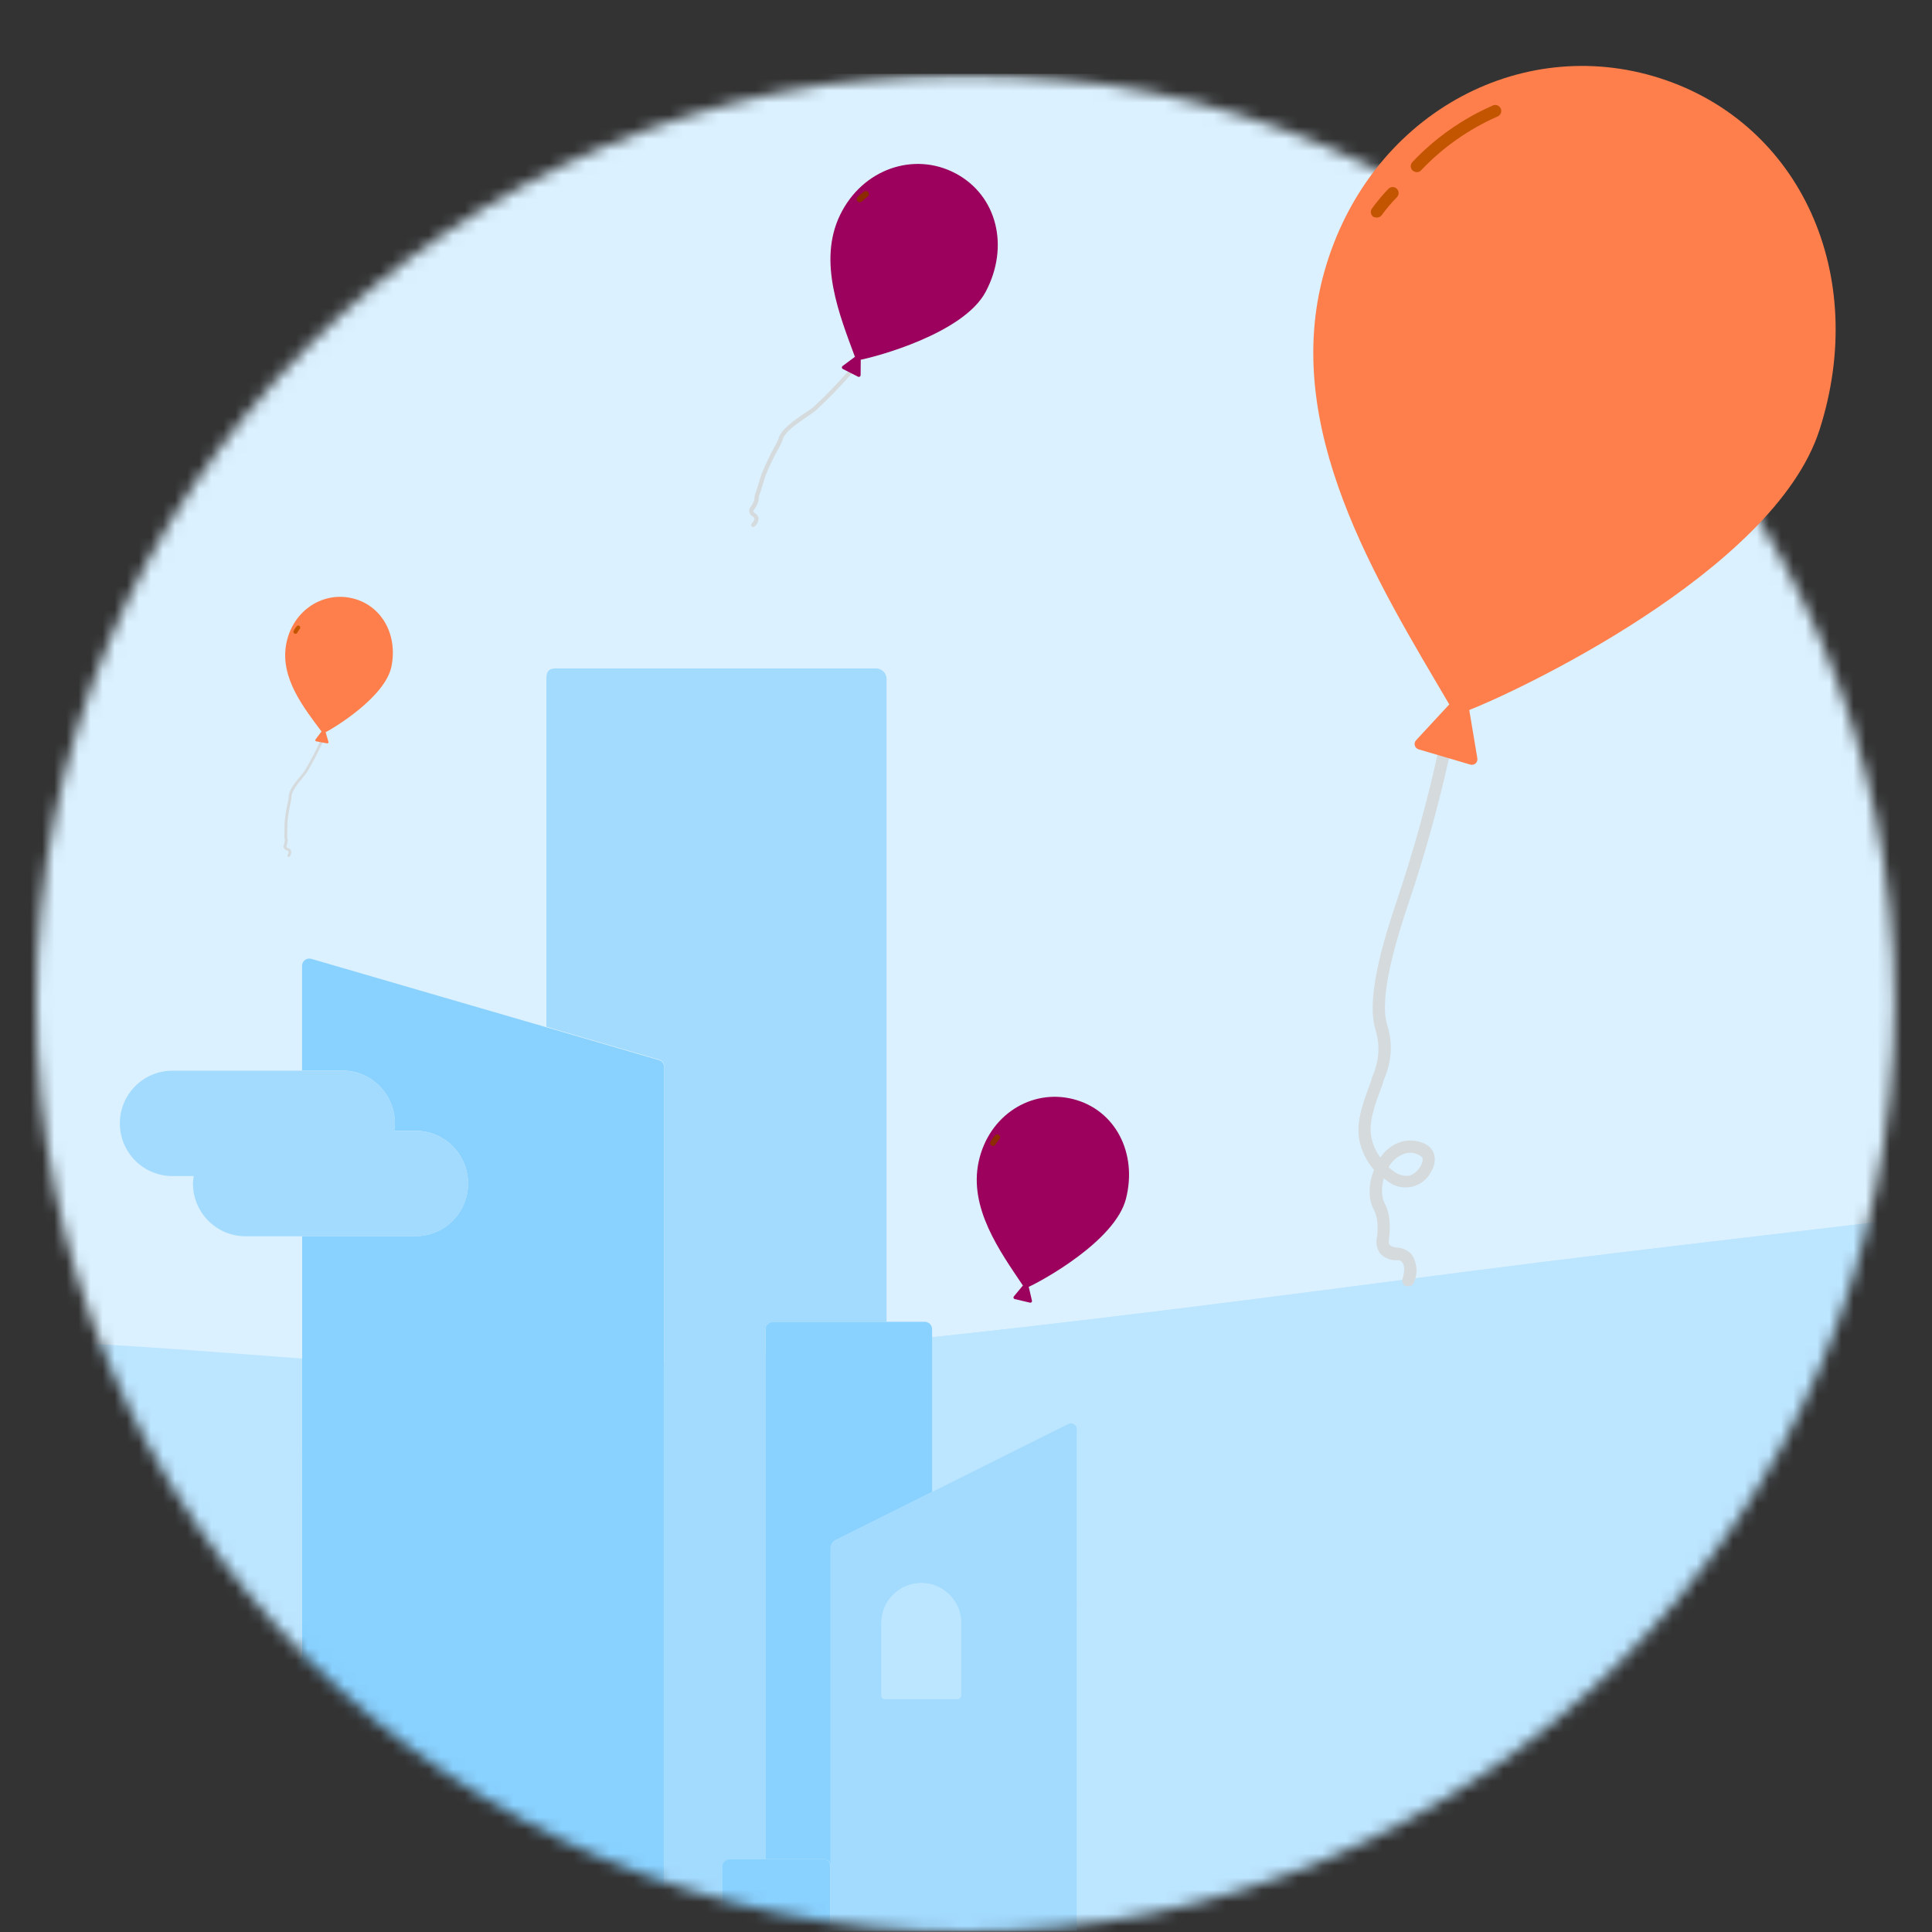 <svg width="160" height="160" viewBox="0 0 160 160" fill="none" xmlns="http://www.w3.org/2000/svg">
<rect x="0" y="0" width="160" height="160" fill="#333333" stroke="none"/>
<mask id="mask0_4516_148038" style="mask-type:alpha" maskUnits="userSpaceOnUse" x="3" y="6" width="154" height="154">
<circle cx="79.944" cy="83.056" r="76.944" fill="#DBF1FF"/>
</mask>
<g mask="url(#mask0_4516_148038)">
<mask id="mask1_4516_148038" style="mask-type:alpha" maskUnits="userSpaceOnUse" x="0" y="6" width="247" height="154">
<path d="M235.792 6.112H11.813C10.353 6.11 8.907 6.397 7.558 6.954C6.208 7.512 4.982 8.33 3.95 9.362C2.917 10.394 2.097 11.619 1.538 12.968C0.979 14.317 0.692 15.762 0.692 17.222V148.879C0.692 151.828 1.863 154.657 3.949 156.743C6.035 158.828 8.863 160 11.813 160H235.792C238.742 160 241.57 158.828 243.656 156.743C245.741 154.657 246.913 151.828 246.913 148.879V17.222C246.913 15.762 246.625 14.317 246.066 12.968C245.507 11.619 244.688 10.394 243.655 9.362C242.622 8.33 241.396 7.512 240.047 6.954C238.698 6.397 237.252 6.11 235.792 6.112Z" fill="#DBF1FF"/>
</mask>
<g mask="url(#mask1_4516_148038)">
<path d="M235.792 6.112H11.813C10.353 6.11 8.907 6.397 7.558 6.954C6.208 7.512 4.982 8.33 3.95 9.362C2.917 10.394 2.097 11.619 1.538 12.968C0.979 14.317 0.692 15.762 0.692 17.222V148.879C0.692 151.828 1.863 154.657 3.949 156.743C6.035 158.828 8.863 160 11.813 160H235.792C238.742 160 241.57 158.828 243.656 156.743C245.741 154.657 246.913 151.828 246.913 148.879V17.222C246.913 15.762 246.625 14.317 246.066 12.968C245.507 11.619 244.688 10.394 243.655 9.362C242.622 8.33 241.396 7.512 240.047 6.954C238.698 6.397 237.252 6.11 235.792 6.112Z" fill="#DBF1FF"/>
<path d="M242.471 95.185C218.285 92.999 194.181 96.395 170.221 99.413C153.948 101.462 137.642 103.214 121.376 105.323C104.941 107.453 88.506 109.633 72.012 111.275C63.797 112.092 55.571 112.799 47.328 113.282C39.286 113.753 31.1 112.961 23.081 112.362C15.631 111.803 8.163 111.214 0.698 110.982V160.302H246.913V95.574C245.437 95.445 243.958 95.32 242.473 95.185H242.471Z" fill="#BCE5FF"/>
<path d="M47.999 114.417C48.545 114.521 31.294 119.086 28.09 119.766C32.121 120.963 78.827 125 97.936 123.154C107.885 122.191 117.453 120.197 127.151 117.866C134.98 115.984 143.01 114.567 150.519 111.591C144.166 111.686 130.876 112.923 131.331 112.708C142.373 107.456 154.8 106.017 166.327 102.129C170.05 100.875 173.764 99.579 177.535 98.486C175.097 98.794 172.659 99.105 170.221 99.413C153.948 101.462 137.642 103.214 121.376 105.323C104.941 107.452 88.506 109.633 72.012 111.275C63.797 112.092 55.571 112.799 47.328 113.282C44.375 113.455 41.401 113.455 38.425 113.36C41.633 113.537 44.831 113.818 48.001 114.417H47.999Z" fill="#BCE5FF"/>
<g style="mix-blend-mode:multiply" opacity="0.4">
<path d="M242.471 95.185C223.893 93.507 205.366 95.122 186.917 97.327C187.524 97.334 188.128 97.323 188.737 97.336C195.295 97.481 202.761 97.386 208.99 99.725C210.373 100.244 212.71 101.238 212.58 103.094C212.369 106.099 208.102 108.191 205.813 109.187C200.118 111.669 193.778 113.174 187.727 114.493C180.262 116.119 172.621 117.393 165.017 118.174C151.046 119.61 136.743 119.363 123.046 122.742C133.242 123.624 154.372 124.69 153.706 124.715C146.887 124.988 140.194 126.26 133.512 127.571C146.307 128.806 159.147 129.397 171.887 131.189C178.991 132.187 186.014 133.443 193.057 134.796C196.398 135.435 199.785 135.79 203.107 136.525C206.161 137.2 210.101 137.951 212.282 140.419C213.415 141.702 213.24 143.433 211.831 144.4C209.631 145.913 206.634 146.255 204.052 146.552C200.728 146.934 197.379 147.076 194.036 147.107C181.112 147.23 168.234 147.61 155.359 146.118C139.736 144.309 124.019 142.57 108.828 138.363C100.927 136.176 93.1 133.669 85.112 131.807C77.224 129.971 69.247 128.54 61.226 127.438C52.928 126.298 44.525 125.203 36.156 124.766C28.08 124.344 11.24 123.652 11.78 123.476C16.612 121.9 21.562 120.809 26.572 120.023C23.203 119.949 19.812 120.399 16.437 120.439C15.882 120.445 24.796 117.636 29.086 116.965C21.421 115.2 9.489 120.27 5.193 111.889C5.047 111.604 5.167 111.311 5.442 111.18C3.86 111.102 2.276 111.03 0.692 110.979V160.299H246.907V95.573C245.43 95.445 243.952 95.32 242.467 95.185H242.471Z" fill="#BCE5FF"/>
</g>
</g>
<circle cx="131.497" cy="26.63" r="1.539" fill="#DBF1FF"/>
<ellipse cx="80.714" cy="58.947" rx="1.026" ry="1.026" fill="#DBF1FF"/>
<ellipse cx="35.573" cy="36.376" rx="1.026" ry="1.026" fill="#DBF1FF"/>
<ellipse cx="81.227" cy="12.267" rx="1.539" ry="1.539" fill="#DBF1FF"/>
<circle cx="23.775" cy="61.511" r="1.539" fill="#DBF1FF"/>
<path d="M63.397 110.072V153.943H68.196C68.355 153.946 68.506 154.01 68.618 154.123C68.729 154.237 68.791 154.389 68.791 154.548V128.126C68.808 128.014 68.848 127.907 68.908 127.811C68.969 127.715 69.048 127.633 69.142 127.57L77.192 123.557V110.072C77.192 109.912 77.129 109.758 77.016 109.644C76.903 109.531 76.749 109.467 76.589 109.467H64C63.92 109.467 63.842 109.483 63.769 109.513C63.696 109.544 63.629 109.588 63.573 109.644C63.517 109.701 63.473 109.767 63.443 109.841C63.412 109.914 63.397 109.993 63.397 110.072Z" fill="#89D1FF"/>
<path d="M55.004 159.714V88.374C55.004 88.244 54.962 88.117 54.884 88.012C54.806 87.907 54.696 87.831 54.572 87.794L45.241 85.072L25.782 79.409C25.693 79.382 25.599 79.376 25.508 79.392C25.417 79.409 25.33 79.446 25.256 79.501C25.181 79.557 25.121 79.629 25.079 79.713C25.038 79.796 25.016 79.888 25.016 79.981C25.016 81.534 25.016 84.811 25.016 84.933V88.66H28.357C29.51 88.662 30.615 89.123 31.429 89.941C32.243 90.76 32.7 91.868 32.7 93.024C32.694 93.232 32.675 93.44 32.644 93.646H34.412C35.566 93.646 36.673 94.105 37.489 94.924C38.305 95.742 38.763 96.852 38.763 98.01C38.763 99.167 38.305 100.277 37.489 101.096C36.673 101.914 35.566 102.374 34.412 102.374H25.024V136.904C25.031 136.947 25.031 136.991 25.024 137.035C24.997 137.177 24.919 137.305 24.805 137.394L12.581 146.155C12.553 146.178 12.529 146.206 12.512 146.239C12.495 146.271 12.485 146.307 12.484 146.343V159.73C12.486 159.771 12.5 159.809 12.523 159.843C12.546 159.876 12.577 159.902 12.614 159.918C12.649 159.926 12.685 159.926 12.72 159.918H54.808C54.858 159.91 54.904 159.886 54.94 159.849C54.975 159.812 54.997 159.765 55.004 159.714Z" fill="#89D1FF"/>
<path d="M68.188 153.944H60.398C60.238 153.944 60.085 154.007 59.972 154.121C59.859 154.234 59.795 154.388 59.795 154.548V159.959H68.759V154.548C68.759 154.394 68.7 154.244 68.594 154.132C68.487 154.019 68.342 153.952 68.188 153.944Z" fill="#89D1FF"/>
<path d="M88.478 117.927L77.184 123.558L69.133 127.571C69.04 127.634 68.96 127.716 68.9 127.812C68.84 127.907 68.8 128.014 68.783 128.126V160H59.819V154.59C59.819 154.429 59.883 154.275 59.996 154.162C60.109 154.049 60.262 153.985 60.422 153.985H63.397V110.114C63.397 109.953 63.46 109.799 63.573 109.686C63.686 109.573 63.84 109.509 64 109.509H73.42V76.736V67.779V56.173C73.405 55.947 73.303 55.736 73.136 55.583C72.969 55.431 72.749 55.349 72.523 55.356H45.983C45.413 55.356 45.249 55.683 45.249 56.173V85.031L54.58 87.753C54.705 87.79 54.814 87.867 54.892 87.971C54.97 88.076 55.012 88.203 55.012 88.333V159.673C55.01 159.734 54.984 159.793 54.94 159.835C54.895 159.878 54.837 159.902 54.775 159.902H89.171V118.45C89.186 118.361 89.176 118.271 89.143 118.187C89.109 118.104 89.054 118.032 88.983 117.978C88.911 117.924 88.827 117.891 88.738 117.882C88.649 117.873 88.559 117.888 88.478 117.927ZM79.572 140.426C79.572 140.466 79.564 140.505 79.549 140.541C79.533 140.577 79.511 140.61 79.483 140.637C79.455 140.665 79.422 140.686 79.385 140.7C79.349 140.715 79.309 140.722 79.27 140.721H73.281C73.202 140.721 73.127 140.69 73.071 140.635C73.014 140.58 72.982 140.505 72.98 140.426V134.411C72.98 133.534 73.327 132.694 73.945 132.074C74.563 131.454 75.401 131.105 76.276 131.105C77.15 131.105 77.988 131.454 78.606 132.074C79.225 132.694 79.572 133.534 79.572 134.411V140.426Z" fill="#A3DBFF"/>
<path d="M76.28 131.1C75.419 131.111 74.596 131.459 73.987 132.07C73.378 132.68 73.031 133.506 73.02 134.369V140.385C73.023 140.463 73.055 140.538 73.112 140.593C73.168 140.648 73.243 140.679 73.322 140.679H79.311C79.35 140.68 79.389 140.673 79.426 140.659C79.463 140.645 79.496 140.623 79.524 140.596C79.552 140.568 79.574 140.535 79.59 140.499C79.605 140.463 79.613 140.424 79.613 140.385V134.369C79.602 133.493 79.245 132.657 78.62 132.044C77.995 131.431 77.154 131.092 76.28 131.1Z" fill="#BCE5FF"/>
<path d="M38.771 98.019C38.771 96.861 38.313 95.751 37.497 94.933C36.681 94.114 35.574 93.654 34.42 93.654H32.652C32.683 93.449 32.702 93.241 32.709 93.033C32.709 91.877 32.252 90.768 31.437 89.95C30.623 89.132 29.518 88.671 28.366 88.669H14.276C13.122 88.669 12.016 89.129 11.2 89.947C10.383 90.766 9.925 91.876 9.925 93.033C9.925 94.191 10.383 95.301 11.2 96.119C12.016 96.938 13.122 97.397 14.276 97.397H16.045C16.006 97.602 15.985 97.81 15.98 98.019C15.98 99.176 16.438 100.286 17.254 101.105C18.07 101.923 19.177 102.383 20.331 102.383H34.42C35.574 102.383 36.681 101.923 37.497 101.105C38.313 100.286 38.771 99.176 38.771 98.019Z" fill="#A3DBFF"/>
<path d="M32.417 55.202C31.906 57.713 27.69 60.27 26.972 60.638C26.914 60.653 26.853 60.655 26.794 60.645C26.734 60.635 26.677 60.613 26.627 60.58C25.174 58.631 23.228 56.188 23.684 53.445C24.139 50.703 26.555 49.012 29.041 49.517C31.528 50.023 32.971 52.479 32.417 55.202Z" fill="#FF7F4C"/>
<path d="M24.466 52.488C24.436 52.488 24.407 52.48 24.382 52.466C24.344 52.444 24.316 52.407 24.304 52.365C24.293 52.322 24.298 52.277 24.32 52.238C24.394 52.107 24.477 51.982 24.57 51.863C24.583 51.846 24.6 51.832 24.62 51.821C24.639 51.81 24.66 51.804 24.682 51.801C24.704 51.799 24.727 51.801 24.748 51.807C24.769 51.814 24.788 51.824 24.806 51.838C24.823 51.852 24.837 51.869 24.847 51.889C24.858 51.908 24.864 51.929 24.866 51.951C24.869 51.973 24.866 51.995 24.86 52.016C24.854 52.037 24.843 52.057 24.829 52.074C24.749 52.181 24.676 52.292 24.611 52.409C24.596 52.434 24.575 52.454 24.549 52.468C24.523 52.481 24.495 52.488 24.466 52.488Z" fill="#C35500"/>
<path d="M23.916 70.972C23.898 70.972 23.88 70.968 23.863 70.959C23.85 70.952 23.838 70.943 23.829 70.931C23.82 70.92 23.813 70.906 23.809 70.892C23.805 70.878 23.803 70.863 23.805 70.849C23.806 70.834 23.811 70.82 23.818 70.807C23.89 70.671 23.912 70.564 23.88 70.502C23.848 70.44 23.821 70.45 23.754 70.425C23.653 70.398 23.566 70.333 23.513 70.243C23.491 70.192 23.48 70.138 23.481 70.083C23.483 70.028 23.497 69.975 23.521 69.926C23.553 69.836 23.575 69.743 23.585 69.648C23.594 69.571 23.588 69.493 23.568 69.419C23.549 69.345 23.541 69.269 23.547 69.193C23.56 69.003 23.562 68.826 23.563 68.638C23.565 68.451 23.563 68.287 23.575 68.069C23.623 67.557 23.704 67.048 23.816 66.546C23.863 66.37 23.895 66.191 23.91 66.01C23.871 65.494 24.466 64.774 24.899 64.247C25.019 64.114 25.131 63.974 25.234 63.828C25.707 63.031 26.138 62.21 26.527 61.368C26.539 61.342 26.562 61.321 26.59 61.311C26.618 61.301 26.649 61.302 26.676 61.315C26.689 61.321 26.701 61.33 26.711 61.34C26.721 61.351 26.728 61.364 26.733 61.377C26.738 61.391 26.74 61.406 26.74 61.42C26.739 61.435 26.735 61.449 26.729 61.462C26.338 62.311 25.904 63.139 25.427 63.944C25.321 64.099 25.205 64.248 25.082 64.391C24.695 64.859 24.111 65.563 24.143 65.995C24.13 66.201 24.096 66.405 24.04 66.604C23.934 67.091 23.856 67.583 23.808 68.079C23.798 68.292 23.796 68.469 23.796 68.64C23.796 68.811 23.796 69.012 23.779 69.209C23.774 69.266 23.78 69.323 23.796 69.377C23.82 69.475 23.827 69.576 23.816 69.677C23.806 69.791 23.781 69.903 23.742 70.011C23.712 70.102 23.706 70.127 23.721 70.155C23.736 70.184 23.776 70.206 23.841 70.229C23.937 70.255 24.021 70.313 24.077 70.395C24.111 70.479 24.122 70.57 24.112 70.66C24.101 70.751 24.068 70.837 24.015 70.91C24.006 70.929 23.992 70.944 23.975 70.955C23.957 70.966 23.937 70.972 23.916 70.972Z" fill="#D5DADD"/>
<path d="M26.627 60.575L26.125 61.245C26.115 61.258 26.109 61.273 26.107 61.289C26.105 61.306 26.107 61.322 26.114 61.337C26.12 61.352 26.13 61.366 26.143 61.376C26.155 61.386 26.171 61.393 26.187 61.395L27.094 61.563C27.11 61.565 27.127 61.563 27.142 61.558C27.157 61.552 27.17 61.543 27.181 61.531C27.191 61.518 27.198 61.504 27.202 61.488C27.205 61.472 27.204 61.456 27.2 61.44L26.967 60.625" fill="#FF7F4C"/>
<path d="M81.63 24.164C79.794 27.63 72.498 29.559 71.284 29.789C71.192 29.785 71.102 29.763 71.019 29.722C70.936 29.682 70.863 29.624 70.803 29.554C69.513 26.064 67.714 21.636 69.57 17.806C71.425 13.977 75.704 12.539 79.135 14.358C82.566 16.176 83.622 20.407 81.63 24.164Z" fill="#9B015D"/>
<path d="M71.132 16.738C71.089 16.726 71.05 16.703 71.018 16.67C70.972 16.621 70.946 16.556 70.948 16.488C70.949 16.421 70.977 16.356 71.026 16.309C71.191 16.149 71.368 16.001 71.555 15.867C71.582 15.847 71.614 15.834 71.647 15.826C71.68 15.819 71.714 15.819 71.747 15.825C71.78 15.831 71.812 15.844 71.84 15.862C71.868 15.88 71.893 15.904 71.912 15.932C71.931 15.96 71.944 15.991 71.951 16.024C71.958 16.057 71.959 16.091 71.952 16.124C71.946 16.157 71.933 16.189 71.915 16.217C71.896 16.245 71.872 16.27 71.844 16.288C71.681 16.41 71.525 16.543 71.38 16.686C71.347 16.715 71.306 16.736 71.263 16.745C71.219 16.754 71.174 16.752 71.132 16.738Z" fill="#8D2A00"/>
<path d="M62.327 43.639C62.3 43.63 62.275 43.616 62.254 43.596C62.238 43.58 62.225 43.561 62.217 43.54C62.208 43.519 62.203 43.497 62.203 43.474C62.203 43.452 62.208 43.429 62.216 43.409C62.225 43.388 62.237 43.369 62.254 43.353C62.418 43.185 62.496 43.037 62.476 42.932C62.456 42.827 62.413 42.831 62.325 42.765C62.188 42.682 62.089 42.548 62.05 42.392C62.039 42.309 62.047 42.225 62.073 42.145C62.098 42.065 62.142 41.992 62.2 41.931C62.285 41.813 62.357 41.686 62.413 41.551C62.459 41.442 62.484 41.325 62.488 41.207C62.491 41.09 62.513 40.975 62.554 40.866C62.655 40.594 62.735 40.334 62.818 40.059C62.902 39.785 62.97 39.543 63.082 39.229C63.374 38.497 63.713 37.785 64.095 37.096C64.24 36.859 64.364 36.609 64.465 36.35C64.631 35.576 65.815 34.776 66.68 34.19C66.914 34.047 67.138 33.89 67.353 33.72C68.392 32.754 69.381 31.736 70.315 30.668C70.345 30.634 70.388 30.614 70.433 30.611C70.478 30.609 70.523 30.624 70.557 30.654C70.573 30.669 70.587 30.687 70.597 30.707C70.607 30.727 70.613 30.748 70.614 30.771C70.615 30.793 70.612 30.815 70.605 30.836C70.598 30.858 70.586 30.877 70.572 30.894C69.63 31.971 68.633 32.999 67.585 33.973C67.362 34.156 67.129 34.325 66.886 34.48C66.115 35.001 64.953 35.781 64.813 36.428C64.705 36.726 64.566 37.011 64.399 37.279C64.032 37.948 63.705 38.637 63.419 39.344C63.312 39.652 63.233 39.912 63.159 40.162C63.085 40.413 62.998 40.708 62.888 40.991C62.857 41.072 62.841 41.157 62.84 41.244C62.834 41.398 62.8 41.55 62.74 41.693C62.675 41.856 62.59 42.01 62.487 42.153C62.404 42.272 62.383 42.306 62.393 42.355C62.403 42.403 62.452 42.452 62.538 42.515C62.667 42.594 62.765 42.716 62.813 42.86C62.825 42.999 62.803 43.138 62.748 43.265C62.693 43.393 62.608 43.505 62.499 43.591C62.477 43.614 62.45 43.63 62.419 43.639C62.389 43.647 62.357 43.647 62.327 43.639Z" fill="#D5DADD"/>
<path d="M70.806 29.547L69.778 30.313C69.758 30.328 69.743 30.348 69.733 30.371C69.723 30.394 69.719 30.419 69.722 30.444C69.724 30.469 69.733 30.492 69.748 30.513C69.762 30.533 69.782 30.55 69.804 30.561L71.064 31.199C71.086 31.209 71.111 31.214 71.136 31.212C71.16 31.211 71.184 31.203 71.205 31.189C71.225 31.176 71.243 31.158 71.254 31.136C71.266 31.114 71.272 31.09 71.272 31.065L71.283 29.767" fill="#9B015D"/>
<path d="M93.248 99.274C92.356 102.782 86.235 106.1 85.196 106.57C85.113 106.587 85.027 106.586 84.944 106.568C84.861 106.55 84.783 106.514 84.714 106.464C82.797 103.616 80.22 100.037 81.05 96.199C81.88 92.362 85.403 90.141 88.876 91.025C92.348 91.908 94.216 95.472 93.248 99.274Z" fill="#9B015D"/>
<path d="M82.218 94.902C82.177 94.9 82.137 94.887 82.102 94.865C82.049 94.832 82.012 94.778 81.999 94.717C81.985 94.656 81.996 94.593 82.03 94.54C82.143 94.36 82.269 94.189 82.407 94.028C82.428 94.004 82.453 93.986 82.481 93.972C82.509 93.958 82.54 93.95 82.571 93.949C82.602 93.947 82.633 93.951 82.662 93.961C82.692 93.972 82.719 93.988 82.742 94.008C82.765 94.029 82.784 94.055 82.797 94.083C82.811 94.111 82.819 94.141 82.82 94.172C82.822 94.203 82.817 94.234 82.807 94.264C82.796 94.293 82.78 94.32 82.759 94.343C82.639 94.488 82.529 94.641 82.429 94.801C82.406 94.834 82.374 94.861 82.337 94.879C82.3 94.897 82.259 94.905 82.218 94.902Z" fill="#8D2A00"/>
<path d="M84.714 106.457L83.96 107.367C83.945 107.385 83.936 107.407 83.932 107.429C83.928 107.452 83.93 107.476 83.938 107.497C83.945 107.519 83.959 107.539 83.976 107.554C83.993 107.569 84.014 107.579 84.037 107.584L85.305 107.882C85.328 107.887 85.351 107.886 85.373 107.879C85.394 107.872 85.414 107.86 85.43 107.843C85.445 107.827 85.457 107.806 85.462 107.784C85.468 107.762 85.468 107.739 85.463 107.717L85.19 106.551" fill="#9B015D"/>
</g>
<path d="M116.482 106.527C116.357 106.49 116.251 106.405 116.189 106.291C116.127 106.176 116.113 106.042 116.149 105.917C116.342 105.263 116.328 104.78 116.131 104.549C115.935 104.318 115.829 104.369 115.508 104.365C115.046 104.342 114.611 104.14 114.295 103.801C114.153 103.605 114.057 103.379 114.013 103.14C113.969 102.901 113.978 102.656 114.041 102.421C114.099 102.004 114.105 101.581 114.057 101.163C114.026 100.822 113.93 100.491 113.775 100.187C113.622 99.901 113.518 99.591 113.467 99.271C113.362 98.462 113.473 97.64 113.789 96.888C113.164 96.162 112.739 95.285 112.557 94.344C112.309 92.834 112.893 91.272 113.498 89.666C113.548 89.499 113.595 89.339 113.639 89.188C113.925 88.554 114.097 87.875 114.148 87.182C114.181 86.522 114.096 85.862 113.897 85.233C113.131 82.645 114.543 77.941 115.67 74.622L115.706 74.501C117.014 70.619 118.117 66.671 119.01 62.673C119.018 62.603 119.041 62.536 119.076 62.476C119.112 62.415 119.16 62.363 119.217 62.323C119.274 62.282 119.339 62.254 119.408 62.24C119.477 62.227 119.548 62.227 119.616 62.243C119.684 62.258 119.749 62.288 119.805 62.33C119.861 62.372 119.908 62.425 119.942 62.487C119.976 62.548 119.997 62.616 120.003 62.685C120.009 62.755 120.001 62.826 119.978 62.892C119.075 66.923 117.962 70.904 116.644 74.819L116.635 74.849C114.961 79.773 114.369 83.126 114.862 84.815C115.108 85.563 115.212 86.35 115.169 87.136C115.117 87.933 114.923 88.715 114.596 89.445C114.551 89.597 114.506 89.749 114.459 89.908C113.861 91.491 113.343 92.883 113.559 94.111C113.673 94.745 113.932 95.344 114.315 95.862C114.737 95.219 115.373 94.748 116.111 94.533C117.07 94.303 118.336 94.577 118.711 95.431C118.803 95.671 118.839 95.928 118.816 96.183C118.794 96.438 118.714 96.685 118.583 96.905C118.436 97.245 118.212 97.547 117.928 97.785C117.644 98.023 117.309 98.192 116.948 98.278C116.587 98.363 116.212 98.363 115.851 98.278C115.491 98.192 115.155 98.023 114.871 97.785L114.606 97.591C114.462 98.054 114.419 98.543 114.481 99.024C114.509 99.261 114.581 99.49 114.695 99.699C114.896 100.099 115.02 100.533 115.061 100.979C115.115 101.472 115.11 101.97 115.045 102.461C114.997 102.877 114.996 102.992 115.088 103.102C115.18 103.211 115.37 103.267 115.677 103.317C116.142 103.338 116.58 103.538 116.9 103.875C117.125 104.207 117.262 104.591 117.299 104.99C117.336 105.389 117.271 105.791 117.11 106.159C117.073 106.285 116.988 106.391 116.874 106.454C116.759 106.518 116.624 106.534 116.498 106.499L116.482 106.527ZM115.002 96.667C115.133 96.787 115.272 96.896 115.418 96.996C115.777 97.284 116.236 97.419 116.694 97.372C116.91 97.301 117.109 97.187 117.279 97.037C117.449 96.888 117.588 96.705 117.686 96.5C117.803 96.31 117.843 96.083 117.799 95.865C117.608 95.685 117.372 95.56 117.116 95.502C116.861 95.444 116.594 95.455 116.344 95.535C115.766 95.722 115.284 96.129 115.002 96.667Z" fill="#D5DADD"/>
<path d="M150.685 35.595C146.906 47.381 125.258 57.42 121.642 58.815C121.354 58.853 121.061 58.83 120.782 58.748C120.503 58.666 120.245 58.526 120.023 58.338C114.075 48.202 106.029 35.432 109.674 22.507C113.318 9.582 125.824 2.738 137.473 6.477C149.122 10.216 154.802 22.776 150.685 35.595Z" fill="#FF7F4C"/>
<path d="M120.026 58.331L117.275 61.303C117.22 61.361 117.182 61.432 117.163 61.51C117.145 61.588 117.147 61.669 117.169 61.746C117.192 61.822 117.234 61.892 117.291 61.947C117.349 62.003 117.42 62.042 117.497 62.062L121.775 63.323C121.851 63.343 121.93 63.344 122.006 63.325C122.082 63.306 122.152 63.268 122.209 63.215C122.266 63.161 122.309 63.094 122.332 63.02C122.356 62.945 122.361 62.865 122.345 62.789L121.67 58.749" fill="#FF7F4C"/>
<path d="M117.191 14.234C117.122 14.212 117.056 14.178 116.998 14.135C116.949 14.092 116.909 14.039 116.88 13.98C116.852 13.921 116.835 13.856 116.831 13.791C116.828 13.725 116.837 13.66 116.859 13.598C116.88 13.536 116.914 13.479 116.958 13.43C118.825 11.451 121.07 9.866 123.559 8.768C123.618 8.731 123.685 8.706 123.754 8.695C123.824 8.685 123.894 8.689 123.962 8.708C124.029 8.727 124.092 8.76 124.146 8.805C124.2 8.849 124.244 8.905 124.275 8.968C124.306 9.031 124.324 9.099 124.327 9.169C124.329 9.239 124.317 9.309 124.291 9.374C124.265 9.44 124.226 9.498 124.175 9.547C124.125 9.596 124.065 9.634 123.999 9.658C121.623 10.705 119.479 12.215 117.693 14.101C117.631 14.168 117.551 14.217 117.462 14.24C117.373 14.264 117.279 14.262 117.191 14.234Z" fill="#C35500"/>
<path d="M113.892 18.002L113.733 17.955C113.679 17.917 113.634 17.869 113.6 17.814C113.566 17.758 113.543 17.696 113.532 17.631C113.522 17.567 113.525 17.501 113.54 17.438C113.556 17.374 113.584 17.314 113.623 17.262C114.04 16.688 114.496 16.144 114.987 15.632C115.081 15.541 115.207 15.49 115.339 15.491C115.47 15.493 115.595 15.546 115.687 15.64C115.779 15.734 115.829 15.861 115.828 15.992C115.826 16.123 115.773 16.248 115.679 16.34C115.22 16.808 114.796 17.31 114.411 17.841C114.348 17.913 114.266 17.967 114.174 17.995C114.083 18.024 113.985 18.026 113.892 18.002Z" fill="#C35500"/>
</svg>
